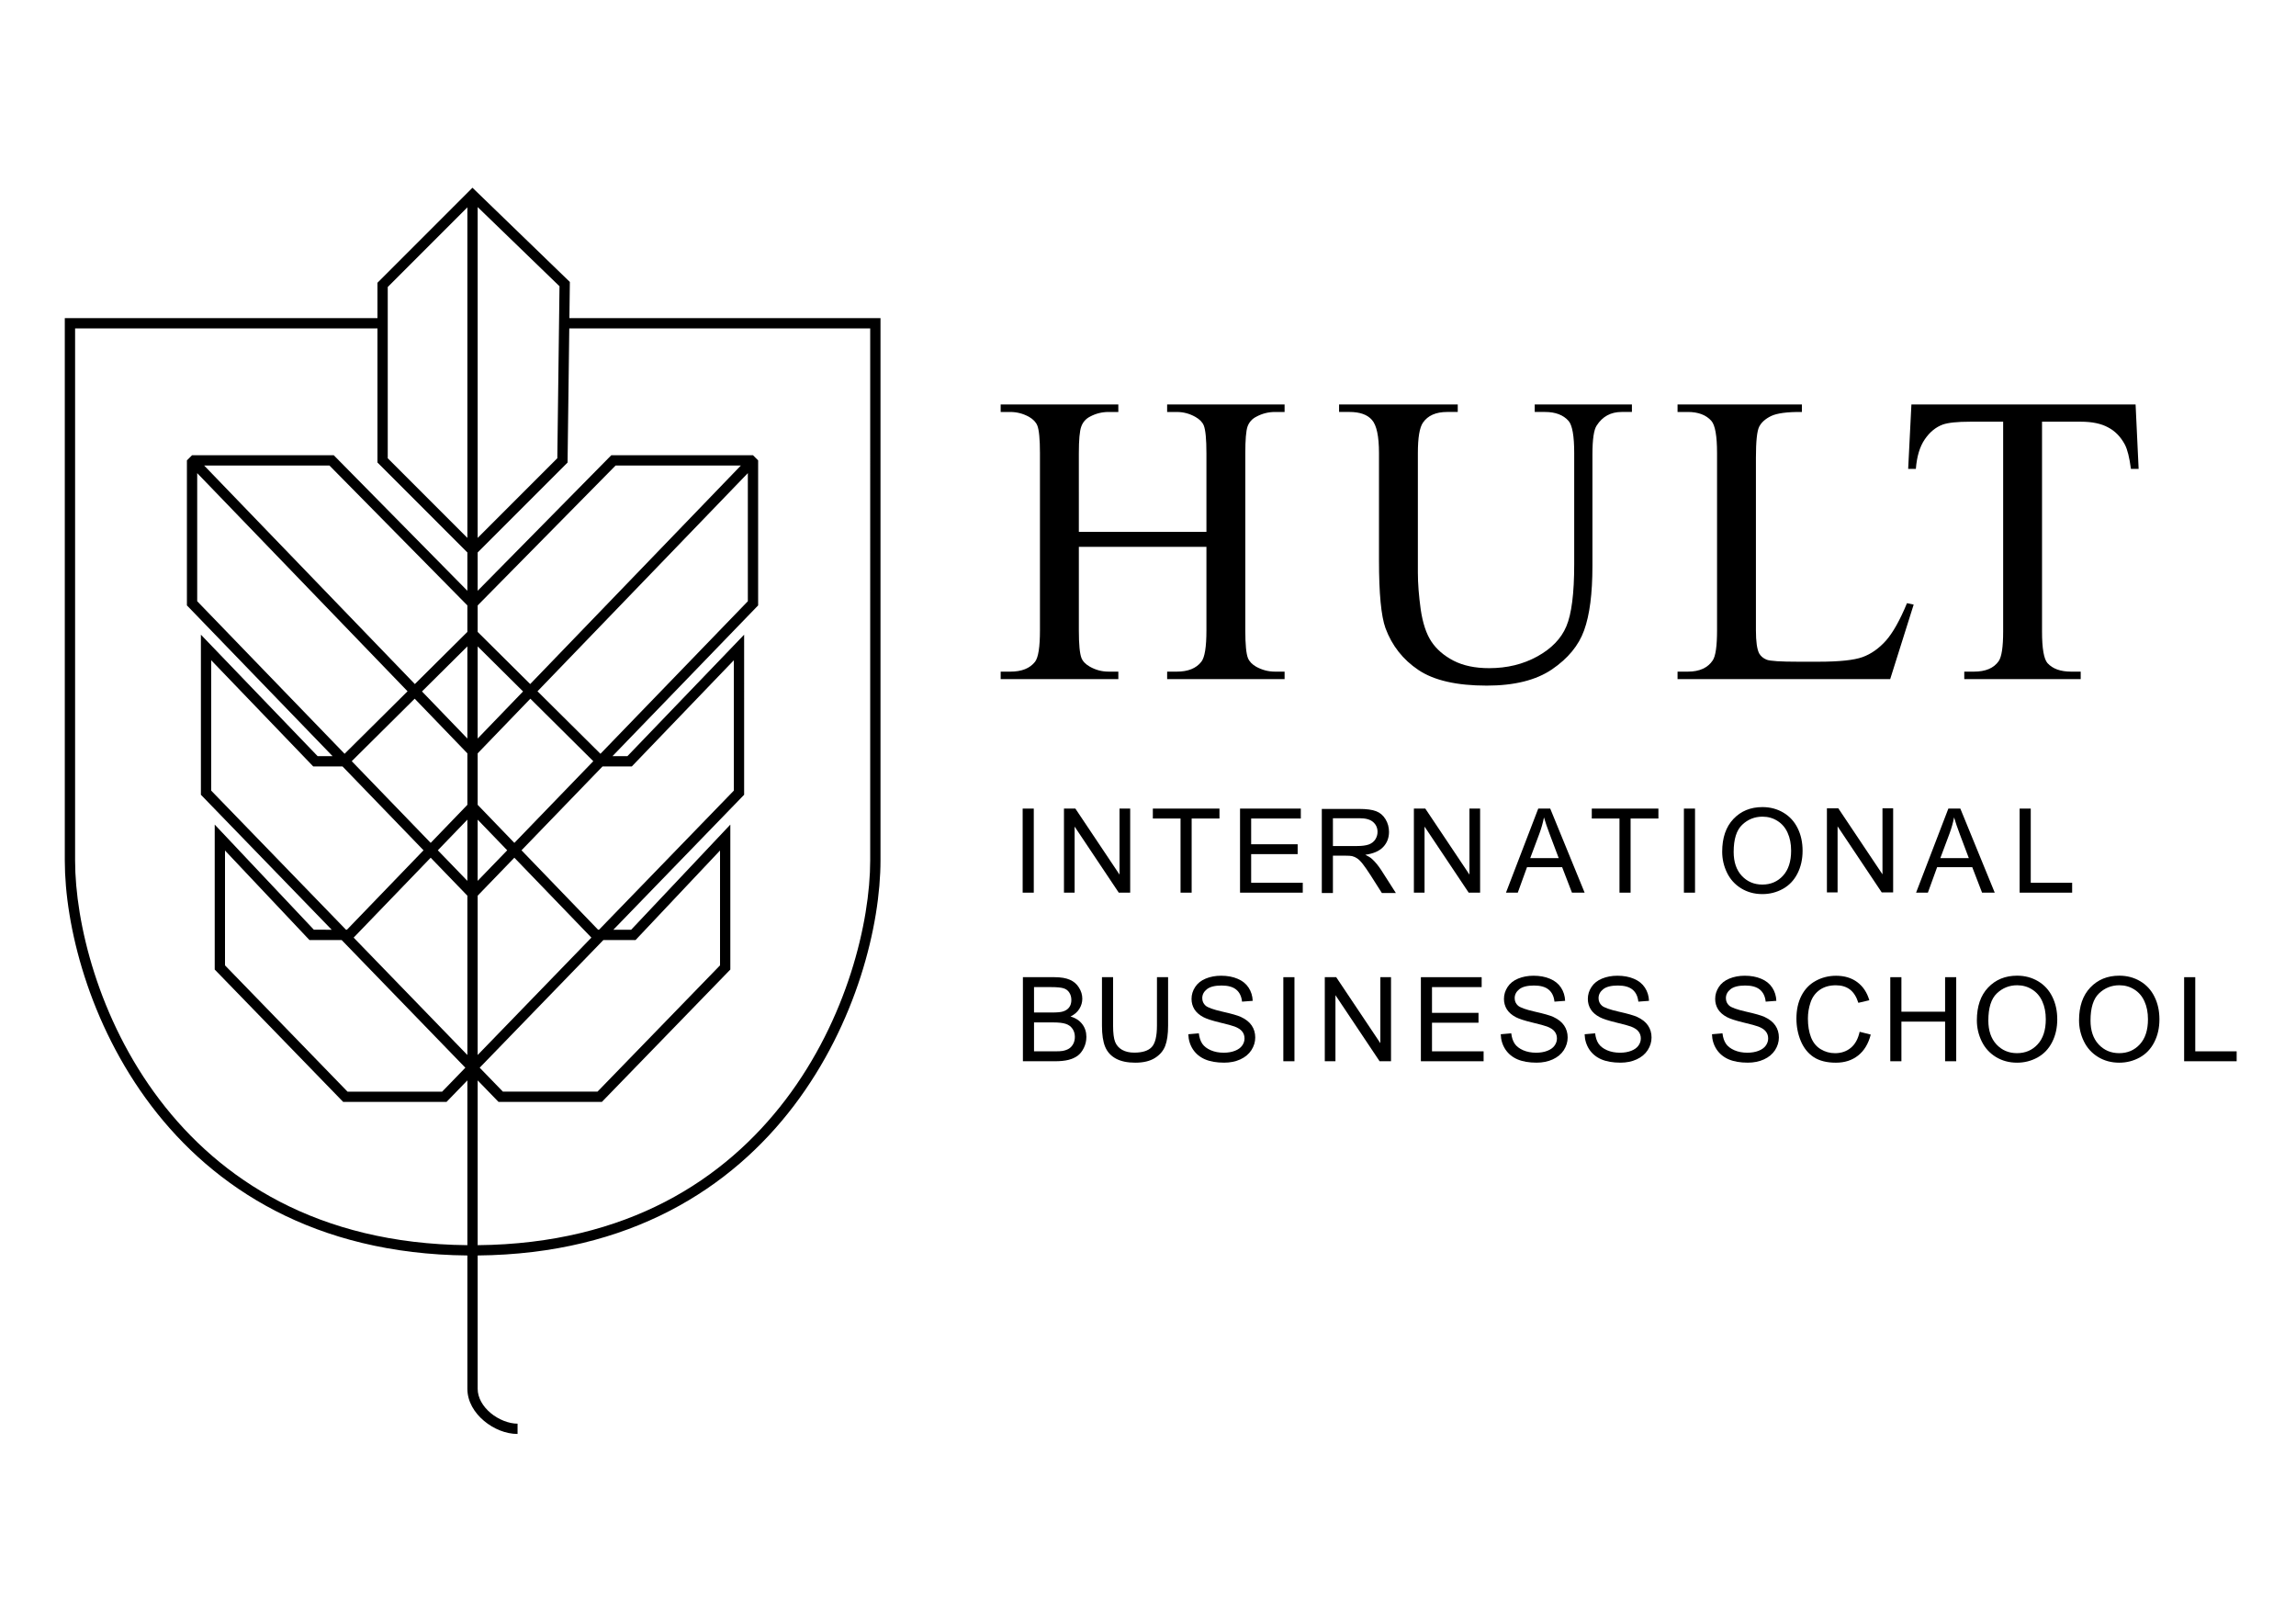 <?xml version="1.0" encoding="UTF-8" standalone="no"?>
<!-- Created with Inkscape (http://www.inkscape.org/) -->

<svg
   xmlns:dc="http://purl.org/dc/elements/1.1/"
   xmlns:cc="http://creativecommons.org/ns#"
   xmlns:rdf="http://www.w3.org/1999/02/22-rdf-syntax-ns#"
   xmlns:svg="http://www.w3.org/2000/svg"
   xmlns="http://www.w3.org/2000/svg"
   xmlns:sodipodi="http://sodipodi.sourceforge.net/DTD/sodipodi-0.dtd"
   xmlns:inkscape="http://www.inkscape.org/namespaces/inkscape"
   width="297mm"
   height="210mm"
   viewBox="0 0 297 210"
   version="1.1"
   id="svg8"
   inkscape:export-filename="C:\Users\Aaron\Desktop\HULT_LOGO_Remake-01-03-18.png"
   inkscape:export-xdpi="300"
   inkscape:export-ydpi="300"
   inkscape:version="0.92.2 (5c3e80d, 2017-08-06)"
   sodipodi:docname="HULT_LOGO_Remake-01-03-18.svg">
  <defs
     id="defs2" />
  <sodipodi:namedview
     id="base"
     pagecolor="#ffffff"
     bordercolor="#666666"
     borderopacity="1.0"
     inkscape:pageopacity="0.0"
     inkscape:pageshadow="2"
     inkscape:zoom="0.7"
     inkscape:cx="557.65255"
     inkscape:cy="408.83605"
     inkscape:document-units="mm"
     inkscape:current-layer="layer2"
     showgrid="false"
     showguides="true"
     inkscape:guide-bbox="true"
     inkscape:window-width="1920"
     inkscape:window-height="1001"
     inkscape:window-x="-9"
     inkscape:window-y="-9"
     inkscape:window-maximized="1" />
  <g
     inkscape:groupmode="layer"
     id="layer2"
     inkscape:label="Tracciato"
     style="display:inline">
    <path
       style="color:#000000;font-style:normal;font-variant:normal;font-weight:normal;font-stretch:normal;font-size:medium;line-height:normal;font-family:sans-serif;font-variant-ligatures:normal;font-variant-position:normal;font-variant-caps:normal;font-variant-numeric:normal;font-variant-alternates:normal;font-feature-settings:normal;text-indent:0;text-align:start;text-decoration:none;text-decoration-line:none;text-decoration-style:solid;text-decoration-color:#000000;letter-spacing:normal;word-spacing:normal;text-transform:none;writing-mode:lr-tb;direction:ltr;text-orientation:mixed;dominant-baseline:auto;baseline-shift:baseline;text-anchor:start;white-space:normal;shape-padding:0;clip-rule:nonzero;display:inline;overflow:visible;visibility:visible;opacity:1;isolation:auto;mix-blend-mode:normal;color-interpolation:sRGB;color-interpolation-filters:linearRGB;solid-color:#000000;solid-opacity:1;vector-effect:none;fill:#000000;fill-opacity:1;fill-rule:nonzero;stroke:none;stroke-width:0.067;stroke-linecap:butt;stroke-linejoin:miter;stroke-miterlimit:4;stroke-dasharray:none;stroke-dashoffset:0;stroke-opacity:1;color-rendering:auto;image-rendering:auto;shape-rendering:auto;text-rendering:auto;enable-background:accumulate"
       d="M 61.115,24.279 48.827,36.57 v 0.276 4.302 H 8.382 v 70.143 c 0,8.339 3.067,21.044 11.2,31.745 8.043,10.582 21.099,19.146 40.876,19.339 v 17.242 c 0,1.664 0.922,3.124 2.16,4.159 1.238,1.034 2.812,1.684 4.331,1.684 v -1.331 c -1.124,0 -2.464,-0.526 -3.478,-1.373 -1.014,-0.847 -1.682,-1.975 -1.682,-3.139 v -17.242 c 19.777,-0.187 32.838,-8.755 40.889,-19.345 8.142,-10.709 11.219,-23.424 11.219,-31.77 V 41.148 H 73.655 l 0.059,-4.681 z M 61.789,26.782 72.375,37.023 72.092,59.264 61.789,69.57 Z m -1.331,0.036 V 69.57 L 50.157,59.267 V 37.121 Z M 9.714,42.479 H 48.827 V 59.818 L 60.458,71.452 v 4.956 L 43.173,58.877 H 24.843 l -0.665,0.666 V 78.299 L 43.022,97.798 H 41.088 L 25.987,82.085 v 20.703 l 16.918,17.457 H 40.602 L 27.775,106.648 v 18.746 l 16.617,17.121 h 13.368 l 2.698,-2.784 v 21.312 C 41.065,160.854 28.476,152.535 20.643,142.229 12.72,131.805 9.714,119.3 9.714,111.29 Z m 63.924,0 h 38.927 V 111.26 c 0,8.016 -3.014,20.532 -10.945,30.964 -7.841,10.314 -20.438,18.635 -39.831,18.82 V 139.731 l 2.699,2.785 H 77.855 l 16.617,-17.121 v -18.746 l -12.827,13.597 h -2.303 l 16.916,-17.457 V 82.085 L 81.158,97.798 H 79.225 L 98.069,78.299 V 59.543 L 97.403,58.877 H 79.074 L 61.789,76.408 V 71.452 L 73.418,59.823 Z M 26.408,60.208 h 16.209 l 17.841,18.093 v 3.425 l -6.795,6.745 z m 53.222,0 H 95.836 L 68.583,88.471 61.789,81.728 v -3.426 z m 17.108,0.983 v 16.57 l -19.067,19.73 -8.144,-8.083 z m -71.229,7.04e-4 27.21,28.215 -8.144,8.083 -19.066,-19.73 z m 34.949,22.409 v 11.917 l -5.872,-6.09 z m 1.331,0.002 5.871,5.826 -5.871,6.088 z m -34.471,1.787 13.204,13.74 h 3.787 L 54.786,109.971 44.878,120.245 H 44.757 L 27.318,102.251 Z m 67.609,0.003 v 16.859 L 77.488,120.245 H 77.366 L 67.46,109.972 77.939,99.129 h 3.786 z m -41.284,4.973 6.815,7.068 v 6.657 L 55.711,109.013 45.5,98.447 Z m 14.96,7.1e-4 8.143,8.082 -10.21,10.565 -4.747,-4.923 v -6.657 z m -6.815,15.641 3.822,3.964 -3.822,3.954 z m -1.331,7e-4 v 7.917 l -3.822,-3.954 z m 32.683,3.989 v 14.857 l -15.85,16.331 H 65.051 l -3.001,-3.097 16.002,-16.512 h 4.165 z m -64.034,0.003 10.922,11.577 h 4.166 l 16.002,16.513 -3,3.096 H 44.953 L 29.106,124.854 Z m 26.605,0.93 4.747,4.912 v 20.604 L 45.746,121.265 Z m 10.824,0 9.966,10.334 -14.712,15.182 v -20.605 z"
       id="path877"
       inkscape:connector-curvature="0"
       sodipodi:nodetypes="cccccsscsccccscsscccccccccccccccccccccccccccccccccccsscccsccccccccccccccccccccccccccccccccccccccccccccccccccccccccccccccccccccccccccccccccccccccccccccccccccccccccccccccccc" />
    <g
       aria-label="HULT"
       style="font-style:normal;font-weight:normal;font-size:40.308px;line-height:1.25;font-family:sans-serif;letter-spacing:0px;word-spacing:0px;fill:#000000;fill-opacity:1;stroke:none;stroke-width:1.008"
       id="text975"
       transform="matrix(1.331,0,0,1.331,-49.05,-23.625)">
      <path
         d="m 141.702,69.432 h 12.399 v -7.636 q 0,-2.047 -0.256,-2.696 -0.197,-0.492 -0.827,-0.846 -0.846,-0.472 -1.791,-0.472 h -0.945 v -0.728 h 11.415 v 0.728 h -0.945 q -0.945,0 -1.791,0.453 -0.63,0.315 -0.866,0.964 -0.216,0.63 -0.216,2.598 v 17.221 q 0,2.027 0.256,2.677 0.197,0.492 0.807,0.846 0.866,0.472 1.811,0.472 h 0.945 v 0.728 H 150.283 V 83.013 h 0.945 q 1.634,0 2.381,-0.964 0.492,-0.63 0.492,-3.031 V 70.889 H 141.702 v 8.128 q 0,2.027 0.256,2.677 0.197,0.492 0.827,0.846 0.846,0.472 1.791,0.472 h 0.964 v 0.728 H 134.104 V 83.013 h 0.945 q 1.653,0 2.401,-0.964 0.472,-0.63 0.472,-3.031 V 61.796 q 0,-2.047 -0.256,-2.696 -0.197,-0.492 -0.807,-0.846 -0.866,-0.472 -1.811,-0.472 h -0.945 v -0.728 h 11.435 v 0.728 h -0.964 q -0.945,0 -1.791,0.453 -0.61,0.315 -0.846,0.964 -0.236,0.63 -0.236,2.598 z"
         style="font-style:normal;font-variant:normal;font-weight:normal;font-stretch:normal;font-family:'Times New Roman';-inkscape-font-specification:'Times New Roman, ';stroke-width:1.008"
         id="path1038"
         inkscape:connector-curvature="0" />
      <path
         d="m 186.006,57.781 v -0.728 h 9.447 v 0.728 h -1.004 q -1.575,0 -2.421,1.319 -0.413,0.61 -0.413,2.834 v 10.825 q 0,4.015 -0.807,6.239 -0.787,2.204 -3.129,3.799 -2.322,1.575 -6.337,1.575 -4.369,0 -6.633,-1.515 -2.263,-1.515 -3.208,-4.074 -0.63,-1.752 -0.63,-6.574 V 61.776 q 0,-2.46 -0.689,-3.228 -0.669,-0.768 -2.185,-0.768 h -1.004 v -0.728 h 11.533 v 0.728 H 177.504 q -1.653,0 -2.362,1.043 -0.492,0.709 -0.492,2.952 v 11.632 q 0,1.555 0.276,3.562 0.295,2.008 1.043,3.129 0.748,1.122 2.145,1.85 1.417,0.728 3.464,0.728 2.618,0 4.684,-1.142 2.067,-1.142 2.814,-2.913 0.768,-1.791 0.768,-6.042 V 61.776 q 0,-2.5 -0.551,-3.129 -0.768,-0.866 -2.283,-0.866 z"
         style="font-style:normal;font-variant:normal;font-weight:normal;font-stretch:normal;font-family:'Times New Roman';-inkscape-font-specification:'Times New Roman, ';stroke-width:1.008"
         id="path1040"
         inkscape:connector-curvature="0" />
      <path
         d="m 222.187,76.36 0.649,0.138 -2.283,7.243 H 199.888 V 83.013 h 1.004 q 1.693,0 2.421,-1.102 0.413,-0.63 0.413,-2.913 V 61.776 q 0,-2.5 -0.551,-3.129 -0.768,-0.866 -2.283,-0.866 h -1.004 v -0.728 h 12.084 v 0.728 q -2.126,-0.02 -2.992,0.394 -0.846,0.413 -1.161,1.043 -0.315,0.63 -0.315,3.011 v 16.769 q 0,1.634 0.315,2.244 0.236,0.413 0.728,0.61 0.492,0.197 3.07,0.197 h 1.948 q 3.07,0 4.31,-0.453 1.24,-0.453 2.263,-1.594 1.023,-1.161 2.047,-3.641 z"
         style="font-style:normal;font-variant:normal;font-weight:normal;font-stretch:normal;font-family:'Times New Roman';-inkscape-font-specification:'Times New Roman, ';stroke-width:1.008"
         id="path1042"
         inkscape:connector-curvature="0" />
      <path
         d="m 244.403,57.053 0.295,6.259 h -0.748 q -0.216,-1.653 -0.59,-2.362 -0.61,-1.142 -1.634,-1.673 -1.004,-0.551 -2.657,-0.551 h -3.759 v 20.39 q 0,2.46 0.531,3.07 0.748,0.827 2.303,0.827 h 0.925 v 0.728 H 227.753 V 83.013 h 0.945 q 1.693,0 2.401,-1.023 0.433,-0.63 0.433,-2.873 v -20.39 h -3.208 q -1.87,0 -2.657,0.276 -1.023,0.374 -1.752,1.437 -0.728,1.063 -0.866,2.873 h -0.748 l 0.315,-6.259 z"
         style="font-style:normal;font-variant:normal;font-weight:normal;font-stretch:normal;font-family:'Times New Roman';-inkscape-font-specification:'Times New Roman, ';stroke-width:1.008"
         id="path1044"
         inkscape:connector-curvature="0" />
    </g>
    <g
       aria-label="INTERNATIONAL
BUSINESS SCHOOL"
       style="font-style:normal;font-variant:normal;font-weight:normal;font-stretch:normal;font-size:11.412px;line-height:1.25;font-family:Arial;-inkscape-font-specification:Arial;letter-spacing:0px;word-spacing:0px;fill:#000000;fill-opacity:1;stroke:none;stroke-width:0.285"
       id="text979"
       transform="matrix(1.331,0,0,1.331,-49.05,-23.625)">
      <path
         d="m 136.241,104.49 v -8.169 h 1.081 v 8.169 z"
         style="font-style:normal;font-variant:normal;font-weight:normal;font-stretch:normal;font-family:Arial;-inkscape-font-specification:Arial;stroke-width:0.285"
         id="path983"
         inkscape:connector-curvature="0" />
      <path
         d="m 140.255,104.49 v -8.169 h 1.109 l 4.291,6.414 v -6.414 h 1.036 v 8.169 h -1.109 l -4.291,-6.42 v 6.42 z"
         style="font-style:normal;font-variant:normal;font-weight:normal;font-stretch:normal;font-family:Arial;-inkscape-font-specification:Arial;stroke-width:0.285"
         id="path985"
         inkscape:connector-curvature="0" />
      <path
         d="m 151.585,104.49 v -7.205 h -2.692 v -0.964 h 6.475 v 0.964 h -2.703 v 7.205 z"
         style="font-style:normal;font-variant:normal;font-weight:normal;font-stretch:normal;font-family:Arial;-inkscape-font-specification:Arial;stroke-width:0.285"
         id="path987"
         inkscape:connector-curvature="0" />
      <path
         d="m 157.367,104.49 v -8.169 h 5.907 v 0.964 h -4.826 v 2.502 h 4.519 v 0.958 h -4.519 v 2.781 h 5.015 v 0.964 z"
         style="font-style:normal;font-variant:normal;font-weight:normal;font-stretch:normal;font-family:Arial;-inkscape-font-specification:Arial;stroke-width:0.285"
         id="path989"
         inkscape:connector-curvature="0" />
      <path
         d="m 165.314,104.523 v -8.169 h 3.622 q 1.092,0 1.661,0.223 0.568,0.217 0.908,0.775 0.34,0.557 0.34,1.232 0,0.869 -0.563,1.466 -0.563,0.596 -1.739,0.758 0.429,0.206 0.652,0.407 0.474,0.435 0.897,1.087 l 1.421,2.223 h -1.36 l -1.081,-1.7 q -0.474,-0.736 -0.78,-1.126 -0.306,-0.39 -0.552,-0.546 -0.24,-0.156 -0.49,-0.217 -0.184,-0.039 -0.602,-0.039 h -1.254 v 3.628 z m 1.081,-4.564 h 2.324 q 0.741,0 1.159,-0.15 0.418,-0.156 0.635,-0.49 0.217,-0.34 0.217,-0.736 0,-0.58 -0.424,-0.953 -0.418,-0.373 -1.326,-0.373 h -2.586 z"
         style="font-style:normal;font-variant:normal;font-weight:normal;font-stretch:normal;font-family:Arial;-inkscape-font-specification:Arial;stroke-width:0.285"
         id="path991"
         inkscape:connector-curvature="0" />
      <path
         d="m 174.263,104.49 v -8.169 h 1.109 l 4.291,6.414 v -6.414 h 1.036 v 8.169 h -1.109 l -4.291,-6.42 v 6.42 z"
         style="font-style:normal;font-variant:normal;font-weight:normal;font-stretch:normal;font-family:Arial;-inkscape-font-specification:Arial;stroke-width:0.285"
         id="path993"
         inkscape:connector-curvature="0" />
      <path
         d="m 183.212,104.49 3.137,-8.169 h 1.165 l 3.344,8.169 h -1.232 l -0.953,-2.474 h -3.416 l -0.897,2.474 z m 2.357,-3.355 h 2.77 l -0.853,-2.262 q -0.39,-1.031 -0.58,-1.694 -0.156,0.786 -0.44,1.56 z"
         style="font-style:normal;font-variant:normal;font-weight:normal;font-stretch:normal;font-family:Arial;-inkscape-font-specification:Arial;stroke-width:0.285"
         id="path995"
         inkscape:connector-curvature="0" />
      <path
         d="m 194.244,104.49 v -7.205 h -2.692 v -0.964 h 6.475 v 0.964 h -2.703 v 7.205 z"
         style="font-style:normal;font-variant:normal;font-weight:normal;font-stretch:normal;font-family:Arial;-inkscape-font-specification:Arial;stroke-width:0.285"
         id="path997"
         inkscape:connector-curvature="0" />
      <path
         d="m 200.505,104.49 v -8.169 h 1.081 v 8.169 z"
         style="font-style:normal;font-variant:normal;font-weight:normal;font-stretch:normal;font-family:Arial;-inkscape-font-specification:Arial;stroke-width:0.285"
         id="path999"
         inkscape:connector-curvature="0" />
      <path
         d="m 204.226,100.511 q 0,-2.034 1.092,-3.182 1.092,-1.154 2.82,-1.154 1.131,0 2.04,0.541 0.908,0.541 1.382,1.51 0.479,0.964 0.479,2.19 0,1.243 -0.502,2.223 -0.502,0.981 -1.421,1.488 -0.919,0.502 -1.984,0.502 -1.153,0 -2.062,-0.557 -0.908,-0.557 -1.376,-1.521 -0.468,-0.964 -0.468,-2.04 z m 1.115,0.017 q 0,1.477 0.791,2.329 0.797,0.847 1.995,0.847 1.22,0 2.006,-0.858 0.791,-0.858 0.791,-2.435 0,-0.997 -0.34,-1.739 -0.334,-0.747 -0.986,-1.154 -0.646,-0.412 -1.454,-0.412 -1.148,0 -1.978,0.791 -0.825,0.786 -0.825,2.63 z"
         style="font-style:normal;font-variant:normal;font-weight:normal;font-stretch:normal;font-family:Arial;-inkscape-font-specification:Arial;stroke-width:0.285"
         id="path1001"
         inkscape:connector-curvature="0" />
      <path
         style="font-style:normal;font-variant:normal;font-weight:normal;font-stretch:normal;font-family:Arial;-inkscape-font-specification:Arial;stroke-width:0.285"
         d="m 214.404,96.297 v 8.17 h 1.037 v -6.42 l 4.291,6.42 h 1.109 v -8.17 h -1.037 v 6.414 l -4.291,-6.414 z"
         id="path1003"
         inkscape:connector-curvature="0" />
      <path
         d="m 223.069,104.49 3.137,-8.169 h 1.165 l 3.344,8.169 h -1.232 l -0.953,-2.474 h -3.416 l -0.897,2.474 z m 2.357,-3.355 h 2.77 l -0.853,-2.262 q -0.39,-1.031 -0.58,-1.694 -0.156,0.786 -0.44,1.56 z"
         style="font-style:normal;font-variant:normal;font-weight:normal;font-stretch:normal;font-family:Arial;-inkscape-font-specification:Arial;stroke-width:0.285"
         id="path1005"
         inkscape:connector-curvature="0" />
      <path
         d="m 233.133,104.49 v -8.169 h 1.081 v 7.205 h 4.023 v 0.964 z"
         style="font-style:normal;font-variant:normal;font-weight:normal;font-stretch:normal;font-family:Arial;-inkscape-font-specification:Arial;stroke-width:0.285"
         id="path1007"
         inkscape:connector-curvature="0" />
      <path
         d="m 136.265,120.872 v -8.169 h 3.065 q 0.936,0 1.499,0.251 0.568,0.245 0.886,0.763 0.323,0.513 0.323,1.075 0,0.524 -0.284,0.986 -0.284,0.463 -0.858,0.747 0.741,0.217 1.137,0.741 0.401,0.524 0.401,1.237 0,0.574 -0.245,1.07 -0.24,0.49 -0.596,0.758 -0.357,0.267 -0.897,0.407 -0.535,0.134 -1.315,0.134 z m 1.081,-4.737 h 1.766 q 0.719,0 1.031,-0.095 0.412,-0.123 0.619,-0.407 0.212,-0.284 0.212,-0.713 0,-0.407 -0.195,-0.713 -0.195,-0.312 -0.557,-0.424 -0.362,-0.117 -1.243,-0.117 h -1.633 z m 0,3.773 h 2.034 q 0.524,0 0.736,-0.039 0.373,-0.067 0.624,-0.223 0.251,-0.156 0.412,-0.451 0.162,-0.301 0.162,-0.691 0,-0.457 -0.234,-0.791 -0.234,-0.34 -0.652,-0.474 -0.412,-0.139 -1.193,-0.139 h -1.889 z"
         style="font-style:normal;font-variant:normal;font-weight:normal;font-stretch:normal;font-family:Arial;-inkscape-font-specification:Arial;stroke-width:0.285"
         id="path1009"
         inkscape:connector-curvature="0" />
      <path
         d="m 149.294,112.703 h 1.081 v 4.72 q 0,1.232 -0.279,1.956 -0.279,0.724 -1.009,1.181 -0.724,0.451 -1.906,0.451 -1.148,0 -1.878,-0.396 -0.73,-0.396 -1.042,-1.142 -0.312,-0.752 -0.312,-2.051 v -4.72 h 1.081 v 4.714 q 0,1.064 0.195,1.571 0.201,0.502 0.68,0.775 0.485,0.273 1.181,0.273 1.193,0 1.7,-0.541 0.507,-0.541 0.507,-2.079 z"
         style="font-style:normal;font-variant:normal;font-weight:normal;font-stretch:normal;font-family:Arial;-inkscape-font-specification:Arial;stroke-width:0.285"
         id="path1011"
         inkscape:connector-curvature="0" />
      <path
         d="m 152.342,118.247 1.02,-0.089 q 0.072,0.613 0.334,1.009 0.267,0.39 0.825,0.635 0.557,0.24 1.254,0.24 0.619,0 1.092,-0.184 0.474,-0.184 0.702,-0.502 0.234,-0.323 0.234,-0.702 0,-0.385 -0.223,-0.669 -0.223,-0.29 -0.736,-0.485 -0.329,-0.128 -1.454,-0.396 -1.126,-0.273 -1.577,-0.513 -0.585,-0.306 -0.875,-0.758 -0.284,-0.457 -0.284,-1.02 0,-0.619 0.351,-1.153 0.351,-0.541 1.025,-0.819 0.674,-0.279 1.499,-0.279 0.908,0 1.599,0.295 0.697,0.29 1.07,0.858 0.373,0.568 0.401,1.287 l -1.036,0.078 q -0.084,-0.775 -0.568,-1.17 -0.479,-0.396 -1.421,-0.396 -0.981,0 -1.432,0.362 -0.446,0.357 -0.446,0.864 0,0.44 0.318,0.724 0.312,0.284 1.627,0.585 1.321,0.295 1.811,0.518 0.713,0.329 1.053,0.836 0.34,0.502 0.34,1.159 0,0.652 -0.373,1.232 -0.373,0.574 -1.075,0.897 -0.697,0.318 -1.571,0.318 -1.109,0 -1.861,-0.323 -0.747,-0.323 -1.176,-0.97 -0.424,-0.652 -0.446,-1.471 z"
         style="font-style:normal;font-variant:normal;font-weight:normal;font-stretch:normal;font-family:Arial;-inkscape-font-specification:Arial;stroke-width:0.285"
         id="path1013"
         inkscape:connector-curvature="0" />
      <path
         d="m 161.575,120.872 v -8.169 h 1.081 v 8.169 z"
         style="font-style:normal;font-variant:normal;font-weight:normal;font-stretch:normal;font-family:Arial;-inkscape-font-specification:Arial;stroke-width:0.285"
         id="path1015"
         inkscape:connector-curvature="0" />
      <path
         d="m 165.604,120.872 v -8.169 h 1.109 l 4.291,6.414 v -6.414 h 1.036 v 8.169 h -1.109 l -4.291,-6.42 v 6.42 z"
         style="font-style:normal;font-variant:normal;font-weight:normal;font-stretch:normal;font-family:Arial;-inkscape-font-specification:Arial;stroke-width:0.285"
         id="path1017"
         inkscape:connector-curvature="0" />
      <path
         d="m 174.943,120.872 v -8.169 h 5.907 v 0.964 h -4.826 v 2.502 h 4.519 v 0.958 h -4.519 v 2.781 h 5.015 v 0.964 z"
         style="font-style:normal;font-variant:normal;font-weight:normal;font-stretch:normal;font-family:Arial;-inkscape-font-specification:Arial;stroke-width:0.285"
         id="path1019"
         inkscape:connector-curvature="0" />
      <path
         d="m 182.705,118.247 1.02,-0.089 q 0.072,0.613 0.334,1.009 0.267,0.39 0.825,0.635 0.557,0.24 1.254,0.24 0.619,0 1.092,-0.184 0.474,-0.184 0.702,-0.502 0.234,-0.323 0.234,-0.702 0,-0.385 -0.223,-0.669 -0.223,-0.29 -0.736,-0.485 -0.329,-0.128 -1.454,-0.396 -1.126,-0.273 -1.577,-0.513 -0.585,-0.306 -0.875,-0.758 -0.284,-0.457 -0.284,-1.02 0,-0.619 0.351,-1.153 0.351,-0.541 1.025,-0.819 0.674,-0.279 1.499,-0.279 0.908,0 1.599,0.295 0.697,0.29 1.07,0.858 0.373,0.568 0.401,1.287 l -1.036,0.078 q -0.084,-0.775 -0.568,-1.17 -0.479,-0.396 -1.421,-0.396 -0.981,0 -1.432,0.362 -0.446,0.357 -0.446,0.864 0,0.44 0.318,0.724 0.312,0.284 1.627,0.585 1.321,0.295 1.811,0.518 0.713,0.329 1.053,0.836 0.34,0.502 0.34,1.159 0,0.652 -0.373,1.232 -0.373,0.574 -1.075,0.897 -0.697,0.318 -1.571,0.318 -1.109,0 -1.861,-0.323 -0.747,-0.323 -1.176,-0.97 -0.424,-0.652 -0.446,-1.471 z"
         style="font-style:normal;font-variant:normal;font-weight:normal;font-stretch:normal;font-family:Arial;-inkscape-font-specification:Arial;stroke-width:0.285"
         id="path1021"
         inkscape:connector-curvature="0" />
      <path
         d="m 190.857,118.247 1.02,-0.089 q 0.072,0.613 0.334,1.009 0.267,0.39 0.825,0.635 0.557,0.24 1.254,0.24 0.619,0 1.092,-0.184 0.474,-0.184 0.702,-0.502 0.234,-0.323 0.234,-0.702 0,-0.385 -0.223,-0.669 -0.223,-0.29 -0.736,-0.485 -0.329,-0.128 -1.454,-0.396 -1.126,-0.273 -1.577,-0.513 -0.585,-0.306 -0.875,-0.758 -0.284,-0.457 -0.284,-1.02 0,-0.619 0.351,-1.153 0.351,-0.541 1.025,-0.819 0.674,-0.279 1.499,-0.279 0.908,0 1.599,0.295 0.697,0.29 1.07,0.858 0.373,0.568 0.401,1.287 l -1.036,0.078 q -0.084,-0.775 -0.568,-1.17 -0.479,-0.396 -1.421,-0.396 -0.981,0 -1.432,0.362 -0.446,0.357 -0.446,0.864 0,0.44 0.318,0.724 0.312,0.284 1.627,0.585 1.321,0.295 1.811,0.518 0.713,0.329 1.053,0.836 0.34,0.502 0.34,1.159 0,0.652 -0.373,1.232 -0.373,0.574 -1.075,0.897 -0.697,0.318 -1.571,0.318 -1.109,0 -1.861,-0.323 -0.747,-0.323 -1.176,-0.97 -0.424,-0.652 -0.446,-1.471 z"
         style="font-style:normal;font-variant:normal;font-weight:normal;font-stretch:normal;font-family:Arial;-inkscape-font-specification:Arial;stroke-width:0.285"
         id="path1023"
         inkscape:connector-curvature="0" />
      <path
         d="m 203.233,118.247 1.02,-0.089 q 0.072,0.613 0.334,1.009 0.267,0.39 0.825,0.635 0.557,0.24 1.254,0.24 0.619,0 1.092,-0.184 0.474,-0.184 0.702,-0.502 0.234,-0.323 0.234,-0.702 0,-0.385 -0.223,-0.669 -0.223,-0.29 -0.736,-0.485 -0.329,-0.128 -1.454,-0.396 -1.126,-0.273 -1.577,-0.513 -0.585,-0.306 -0.875,-0.758 -0.284,-0.457 -0.284,-1.02 0,-0.619 0.351,-1.153 0.351,-0.541 1.025,-0.819 0.674,-0.279 1.499,-0.279 0.908,0 1.599,0.295 0.697,0.29 1.07,0.858 0.373,0.568 0.401,1.287 l -1.036,0.078 q -0.084,-0.775 -0.568,-1.17 -0.479,-0.396 -1.421,-0.396 -0.981,0 -1.432,0.362 -0.446,0.357 -0.446,0.864 0,0.44 0.318,0.724 0.312,0.284 1.627,0.585 1.321,0.295 1.811,0.518 0.713,0.329 1.053,0.836 0.34,0.502 0.34,1.159 0,0.652 -0.373,1.232 -0.373,0.574 -1.075,0.897 -0.697,0.318 -1.571,0.318 -1.109,0 -1.861,-0.323 -0.747,-0.323 -1.176,-0.97 -0.424,-0.652 -0.446,-1.471 z"
         style="font-style:normal;font-variant:normal;font-weight:normal;font-stretch:normal;font-family:Arial;-inkscape-font-specification:Arial;stroke-width:0.285"
         id="path1025"
         inkscape:connector-curvature="0" />
      <path
         d="m 217.582,118.008 1.081,0.273 q -0.34,1.332 -1.226,2.034 -0.88,0.697 -2.157,0.697 -1.321,0 -2.151,-0.535 -0.825,-0.541 -1.259,-1.56 -0.429,-1.02 -0.429,-2.19 0,-1.276 0.485,-2.223 0.49,-0.953 1.388,-1.443 0.903,-0.496 1.984,-0.496 1.226,0 2.062,0.624 0.836,0.624 1.165,1.755 l -1.064,0.251 q -0.284,-0.892 -0.825,-1.298 -0.541,-0.407 -1.36,-0.407 -0.942,0 -1.577,0.451 -0.63,0.451 -0.886,1.215 -0.256,0.758 -0.256,1.566 0,1.042 0.301,1.822 0.306,0.775 0.947,1.159 0.641,0.385 1.388,0.385 0.908,0 1.538,-0.524 0.63,-0.524 0.853,-1.555 z"
         style="font-style:normal;font-variant:normal;font-weight:normal;font-stretch:normal;font-family:Arial;-inkscape-font-specification:Arial;stroke-width:0.285"
         id="path1027"
         inkscape:connector-curvature="0" />
      <path
         d="m 220.563,120.872 v -8.169 h 1.081 v 3.355 h 4.246 v -3.355 h 1.081 v 8.169 h -1.081 v -3.851 h -4.246 v 3.851 z"
         style="font-style:normal;font-variant:normal;font-weight:normal;font-stretch:normal;font-family:Arial;-inkscape-font-specification:Arial;stroke-width:0.285"
         id="path1029"
         inkscape:connector-curvature="0" />
      <path
         d="m 228.977,116.893 q 0,-2.034 1.092,-3.182 1.092,-1.154 2.82,-1.154 1.131,0 2.04,0.541 0.908,0.541 1.382,1.51 0.479,0.964 0.479,2.19 0,1.243 -0.502,2.223 -0.502,0.981 -1.421,1.488 -0.919,0.502 -1.984,0.502 -1.153,0 -2.062,-0.557 -0.908,-0.557 -1.376,-1.521 -0.468,-0.964 -0.468,-2.04 z m 1.115,0.017 q 0,1.477 0.791,2.329 0.797,0.847 1.995,0.847 1.22,0 2.006,-0.858 0.791,-0.858 0.791,-2.435 0,-0.997 -0.34,-1.739 -0.334,-0.747 -0.986,-1.154 -0.646,-0.412 -1.454,-0.412 -1.148,0 -1.978,0.791 -0.825,0.786 -0.825,2.63 z"
         style="font-style:normal;font-variant:normal;font-weight:normal;font-stretch:normal;font-family:Arial;-inkscape-font-specification:Arial;stroke-width:0.285"
         id="path1031"
         inkscape:connector-curvature="0" />
      <path
         d="m 238.907,116.893 q 0,-2.034 1.092,-3.182 1.092,-1.154 2.82,-1.154 1.131,0 2.04,0.541 0.908,0.541 1.382,1.51 0.479,0.964 0.479,2.19 0,1.243 -0.502,2.223 -0.502,0.981 -1.421,1.488 -0.919,0.502 -1.984,0.502 -1.154,0 -2.062,-0.557 -0.908,-0.557 -1.376,-1.521 -0.468,-0.964 -0.468,-2.04 z m 1.115,0.017 q 0,1.477 0.791,2.329 0.797,0.847 1.995,0.847 1.22,0 2.006,-0.858 0.791,-0.858 0.791,-2.435 0,-0.997 -0.34,-1.739 -0.334,-0.747 -0.986,-1.154 -0.646,-0.412 -1.454,-0.412 -1.148,0 -1.978,0.791 -0.825,0.786 -0.825,2.63 z"
         style="font-style:normal;font-variant:normal;font-weight:normal;font-stretch:normal;font-family:Arial;-inkscape-font-specification:Arial;stroke-width:0.285"
         id="path1033"
         inkscape:connector-curvature="0" />
      <path
         d="m 249.121,120.872 v -8.169 h 1.081 v 7.205 h 4.023 v 0.964 z"
         style="font-style:normal;font-variant:normal;font-weight:normal;font-stretch:normal;font-family:Arial;-inkscape-font-specification:Arial;stroke-width:0.285"
         id="path1035"
         inkscape:connector-curvature="0" />
    </g>
  </g>
</svg>
